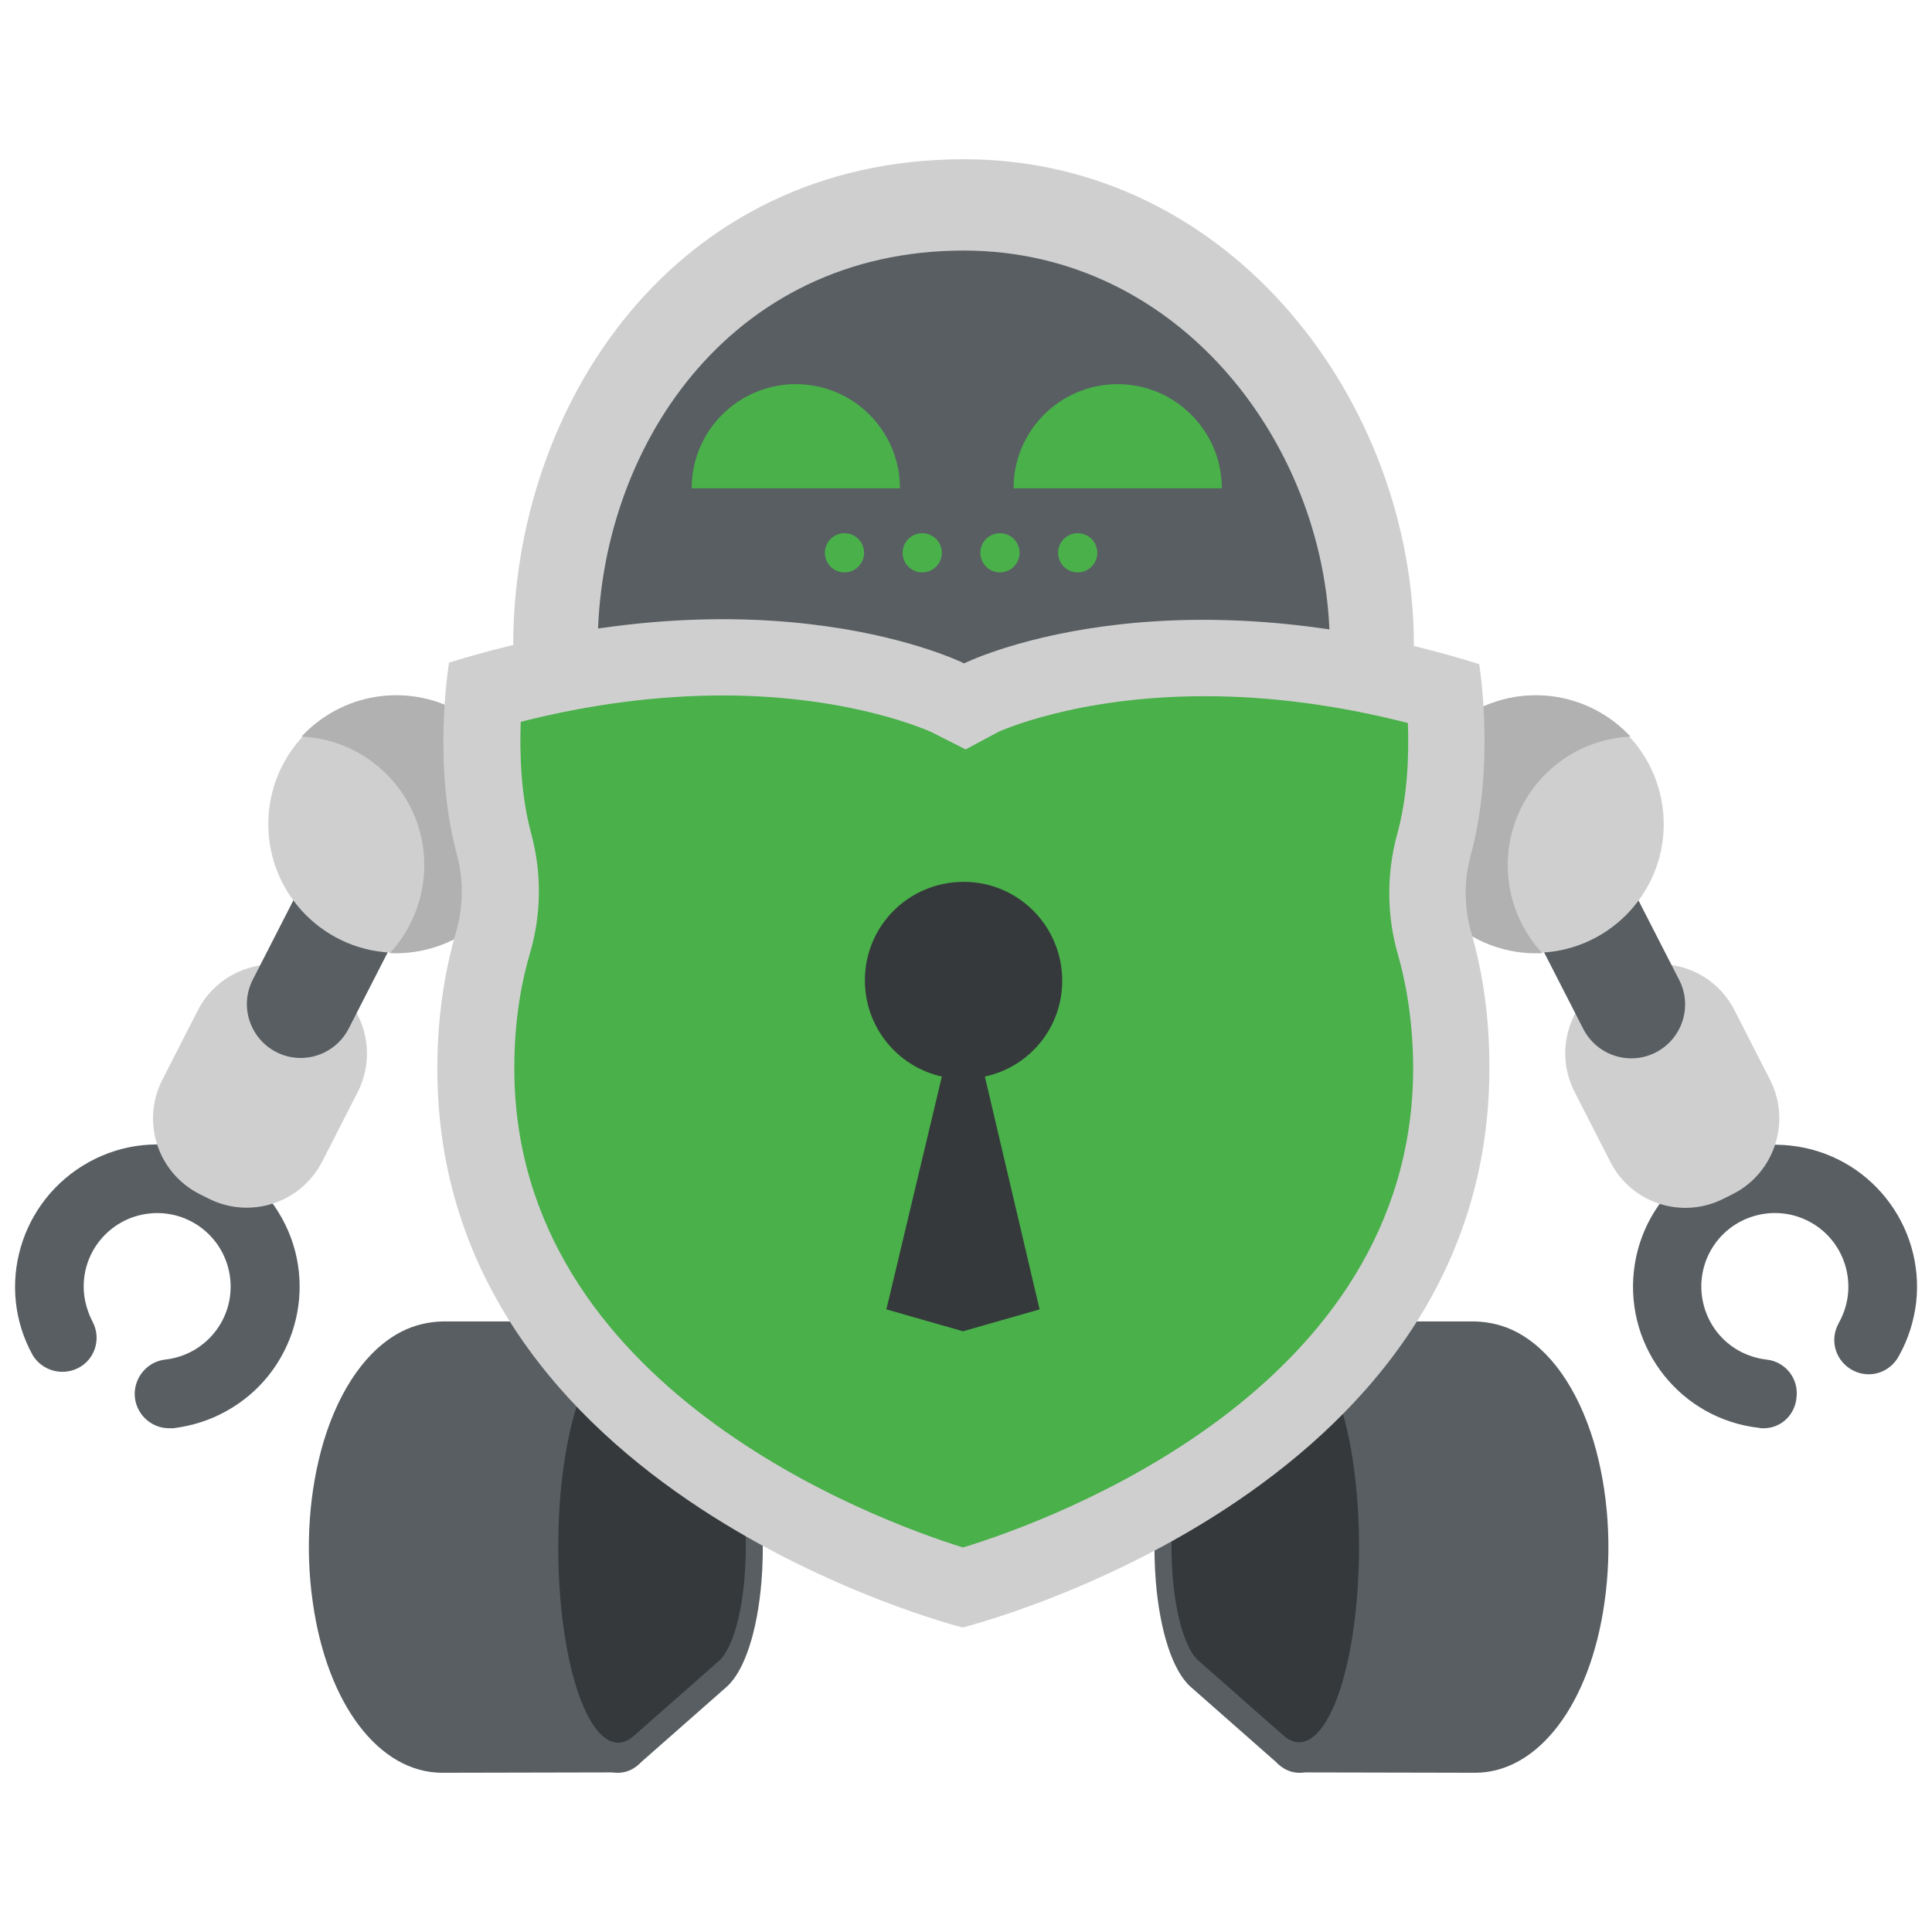 <svg width="512" height="512" viewBox="0 0 512 512" preserveAspectRatio="xMidYMid meet" xmlns="http://www.w3.org/2000/svg"><path d="m255.4 42.2c-76.9 0-119.4 65.3-119.4 129h238.7c.1-63.8-47.9-129-119.3-129z" fill="#cfcfcf"/><path d="m255.4 66.4c-62.5 0-97 53-97 104.8l97 11 97-11c0-51.8-39-104.8-97-104.8z" fill="#585e62"/><path d="m44.8 378.5c-5 0-9.1-4.1-9.1-9.1 0-4.6 3.5-8.6 8.1-9.1 10.7-1.2 18.4-10.8 17.2-21.5s-10.8-18.4-21.5-17.2-18.4 10.8-17.2 21.5c.3 2.5 1.1 5 2.3 7.3 2.3 4.5.5 10-4 12.2-4.3 2.1-9.4.6-11.9-3.4-10.1-18.2-3.4-41.1 14.8-51.2s41.1-3.4 51.2 14.8 3.4 41.2-14.8 51.2c-4.3 2.4-9.1 3.9-14 4.5-.4 0-.7 0-1.1 0z" fill="#585e62"/><path d="m82.6 258 2.4 1.2c11.1 5.7 15.4 19.2 9.8 30.2l-9.4 18.4c-5.7 11.1-19.2 15.4-30.2 9.8l-2.4-1.2c-11.1-5.7-15.4-19.2-9.8-30.2l9.4-18.4c5.6-11 19.2-15.4 30.2-9.8z" fill="#cfcfcf"/><path d="m86.6 221.3 25.4 13-19.6 38.3c-3.6 7-12.2 9.8-19.2 6.2-7-3.6-9.8-12.2-6.2-19.2z" fill="#585e62"/><circle cx="105.2" cy="218.4" fill="#cfcfcf" r="34.1"/><path d="m121.4 188.5c-13.7-7.6-30.8-4.8-41.5 6.7 18.8.9 33.4 16.8 32.5 35.7-.4 8.1-3.6 15.8-9.1 21.7 18.8.8 34.8-13.7 35.6-32.6.7-13-6.1-25.2-17.5-31.5z" fill="#b1b1b1"/><path d="m467.2 378.5c-.3 0-.7 0-1-.1-20.7-2.3-35.5-21-33.2-41.6 2.3-20.7 21-35.5 41.6-33.2 20.7 2.3 35.5 21 33.2 41.6-.6 4.9-2.1 9.7-4.5 14-2.3 4.5-7.7 6.3-12.2 4s-6.3-7.7-4-12.2c.1-.2.2-.4.3-.6 5.2-9.4 1.8-21.3-7.6-26.5s-21.3-1.8-26.5 7.6-1.8 21.3 7.6 26.5c2.2 1.2 4.7 2 7.2 2.3 5 .5 8.6 5 8 10-.4 4.8-4.3 8.3-8.9 8.2z" fill="#585e62"/><path d="m459.3 316.4-2.4 1.2c-11.1 5.7-24.6 1.3-30.2-9.8l-9.4-18.4c-5.7-11.1-1.3-24.6 9.8-30.2l2.4-1.2c11.1-5.7 24.6-1.3 30.2 9.8l9.4 18.4c5.6 11 1.2 24.6-9.8 30.2z" fill="#cfcfcf"/><path d="m438.8 278.9c-7 3.6-15.6.8-19.2-6.2l-19.6-38.3 25.4-13 19.6 38.3c3.6 7 .8 15.6-6.2 19.2z" fill="#585e62"/><circle cx="406.8" cy="218.4" fill="#cfcfcf" r="34.1"/><path d="m390.6 188.5c13.7-7.6 30.8-4.8 41.5 6.7-18.8.9-33.4 16.8-32.5 35.7.4 8.1 3.6 15.7 9.1 21.7-18.8.9-34.8-13.7-35.7-32.5-.6-13.1 6.2-25.3 17.6-31.6z" fill="#b1b1b1"/><path d="m117.2 469.8c-16.7 0-30.5-18.1-34.3-45.1-2.1-14.5-1-29.7 2.9-42.8 4.3-14.1 11.6-24.4 20.6-29 3.3-1.7 7-2.6 10.8-2.7h47.1v119.5z" fill="#585e62"/><path d="m163.8 469.8c-9.7 0-17.7-18.1-19.9-45.1-1.2-14.5-.6-29.7 1.7-42.8 2.5-14.1 6.7-24.4 11.9-29 2-1.8 4.1-2.7 6.2-2.7 2.2 0 4.2.9 6.3 2.6l22.6 19.9c7.9 7 10.6 29.1 9.2 46.4-1.1 13.3-4.5 23.7-9.2 27.9l-22.6 19.9c-1.9 2-4 2.9-6.2 2.9z" fill="#585e62"/><path d="m168 360.1 22.6 19.9c5.1 4.5 8.1 21.6 6.7 38.2-.9 11-3.6 19.1-6.7 21.9l-22.6 19.9c-8.5 7.5-17.2-8.8-19.5-36.4s2.7-56 11.2-63.5c2.8-2.4 5.7-2.3 8.3 0z" fill="#35393b"/><path d="m390.9 469.8c16.7 0 30.5-18.1 34.3-45.1 2.1-14.5 1-29.7-2.9-42.8-4.3-14.1-11.6-24.4-20.6-29-3.3-1.7-7-2.6-10.8-2.7h-47.1v119.5z" fill="#585e62"/><path d="m344.3 469.8c9.7 0 17.7-18.1 19.9-45.1 1.2-14.5.6-29.7-1.7-42.8-2.5-14.1-6.7-24.4-11.9-29-2-1.8-4.1-2.7-6.2-2.7s-4.2.9-6.3 2.6l-22.6 19.9c-7.9 7-10.6 29.1-9.2 46.4 1.1 13.3 4.5 23.7 9.2 27.9l22.6 19.9c1.9 2 4 2.9 6.2 2.9z" fill="#585e62"/><path d="m340.1 360.1-22.6 19.9c-5.1 4.5-8.1 21.6-6.7 38.1.9 11 3.6 19.1 6.7 21.9l22.6 19.9c8.5 7.5 17.2-8.8 19.5-36.4s-2.7-56-11.2-63.5c-2.8-2.3-5.7-2.2-8.3.1z" fill="#35393b"/><path d="m390 247.5c-2-6.8-2.1-13.9-.3-20.7 6.7-24.2 2.3-50.8 2.3-50.8-84.2-26.3-136.5-.2-136.5-.2s-52.2-26.2-136.5-.2c0 0-4.5 26.7 2.1 50.9 1.8 6.8 1.7 14-.3 20.7-2.3 8-4.9 20.2-4.9 35.8-.2 113.3 139.2 148.3 139.2 148.3s139.4-34.6 139.6-147.9c.1-15.7-2.4-27.9-4.7-35.9z" fill="#cfcfcf"/><path d="m255.2 410.1c-23.1-7.2-119-42.4-118.9-127.1 0-13.5 2.2-23.8 4.1-30.2 3.1-10.4 3.2-21.4.4-31.8-2.8-10.3-3.1-21.4-2.8-29.7 18.4-4.7 36.5-7 53.9-7 34.4.1 54.5 9.6 54.7 9.6l9.3 4.7 8.8-4.7c.1 0 20.2-9.4 54.6-9.4 17.4 0 35.4 2.4 53.8 7.1.3 8.3 0 19.4-2.9 29.7-2.8 10.4-2.7 21.5.3 31.8 1.8 6.3 4 16.7 4 30.2-.2 85.1-96.1 119.7-119.3 126.8z" fill="#49b04a"/><path d="m281.5 259.9c0-14.4-11.6-26.2-26.1-26.2s-26.2 11.6-26.2 26.1c0 12.2 8.4 22.8 20.4 25.5l-14.7 61.7 20.3 5.8 20.3-5.8-14.5-61.7c12-2.6 20.5-13.1 20.5-25.4z" fill="#35393b"/><g fill="#49b04a"><path d="m210.9 101.8c-15.2 0-27.6 12.3-27.6 27.6h55.2c0-15.2-12.3-27.6-27.6-27.6z"/><path d="m296.2 101.8c-15.2 0-27.6 12.3-27.6 27.6h55.2c0-15.2-12.4-27.6-27.6-27.6z"/><circle cx="223.8" cy="146.5" r="5.2"/><circle cx="244.4" cy="146.5" r="5.2"/><circle cx="265" cy="146.5" r="5.2"/><circle cx="285.6" cy="146.5" r="5.2"/></g></svg>